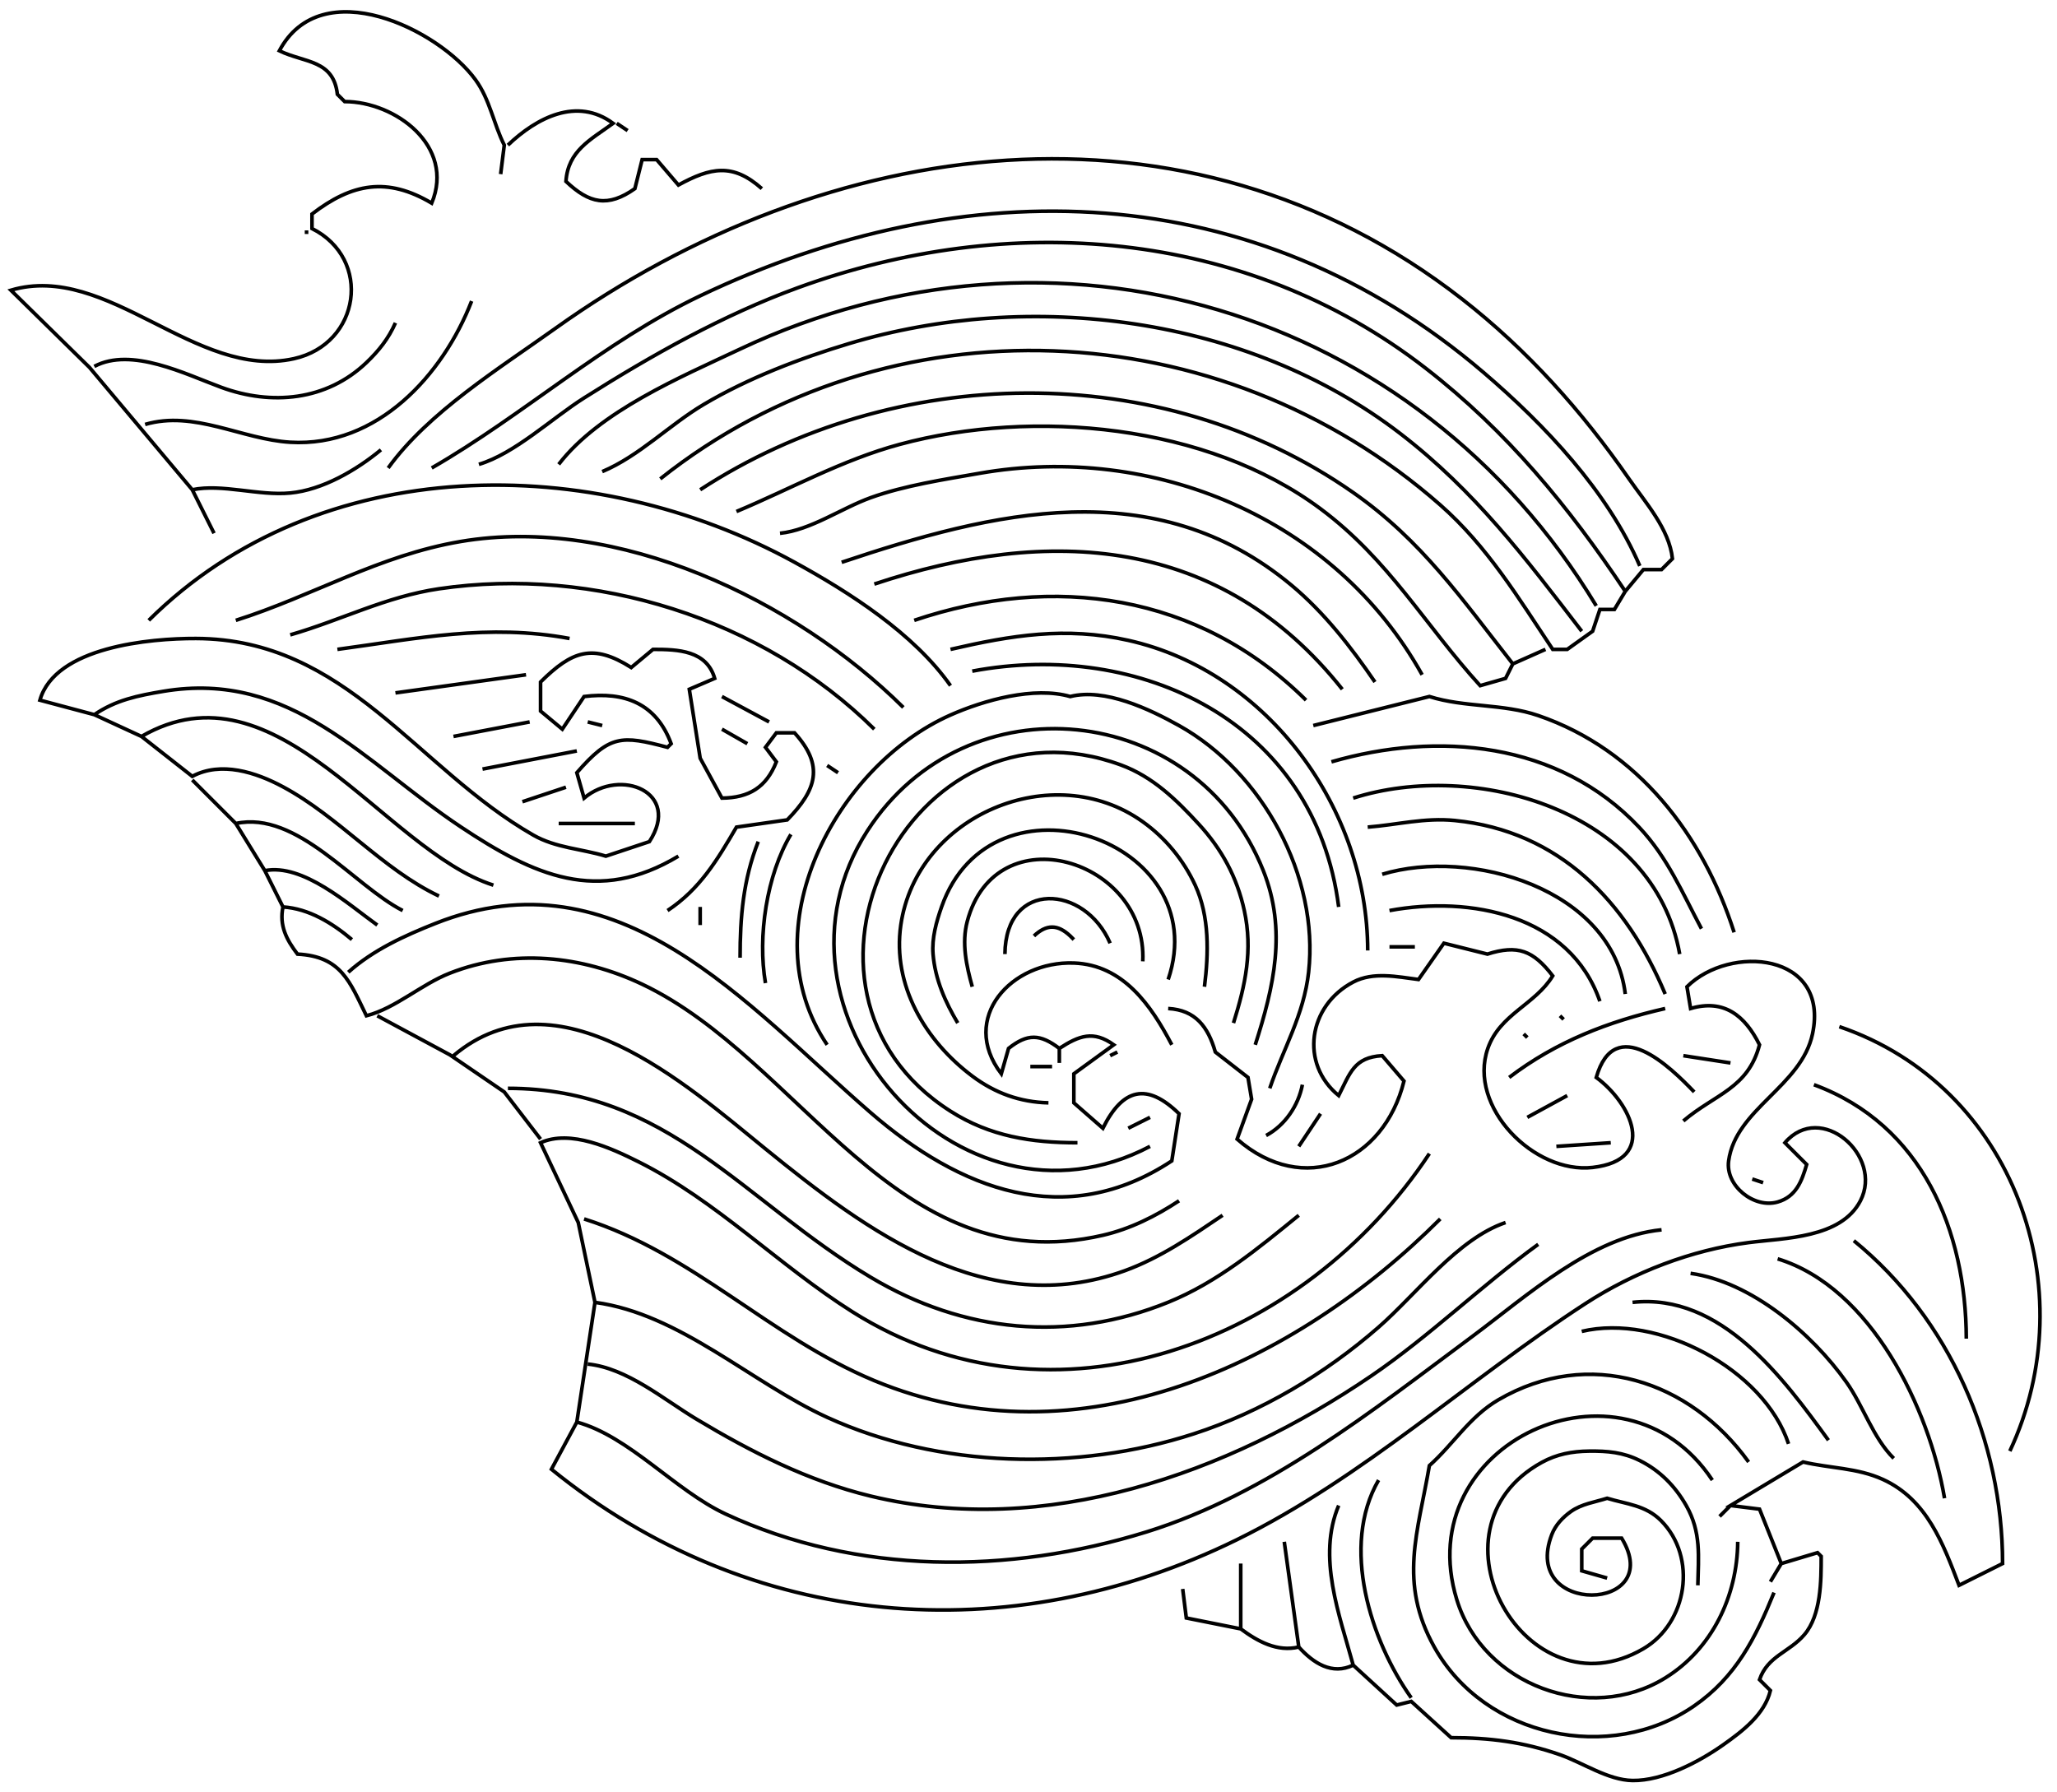 <svg width="567" height="494">
<path style="stroke:#000000; fill:none;" d="M105 124C98.258 129.581 88.914 135.053 80 135.896C71.247 136.724 61.207 133.29 53 135L24.675 101.289L3 80C29.677 72.118 53.998 104.844 81 98.877C99.363 94.818 102.705 71.379 86 63L86 59C97.035 50.519 106.721 48.717 119 56C125.507 40.267 108.988 28.009 95 28L93 26C91.924 16.424 83.967 17.357 77 14C88.613 -7.797 120.99 8.117 131.072 22C135.074 27.511 136.008 34.047 139 40L138 48M140 40C147.905 32.458 159.028 26.628 169 34C162.767 38.532 156.567 41.554 156 50C162.466 56.112 167.531 57.251 175 52L177 44L181 44L187 51C195.876 46.156 201.978 44.849 210 52M170 34L173 36M107 129C118.005 113.7 137.78 101.454 153 90.579C227.988 36.994 326.953 23.145 403 82.424C420.984 96.443 436.054 113.302 449.025 132C453.603 138.6 460.108 145.789 461 154L458 157L453 157L448 163L445 168L441 168L439 174L432 179L428 179C418.577 164.866 409.944 150.563 397 139.184C336.257 85.787 245.148 81.772 182 132M119 129C144.244 114.47 166.322 94.272 193 81.542C266.045 46.687 345.792 48.629 409 102.729C425.844 117.146 443.11 135.37 452 156M84 64L85 64M132 128C141.829 125.081 152.139 115.299 161 109.694C179.547 97.963 199.31 86.821 220 79.286C277.765 58.248 343.076 62.771 393 101.514C415.378 118.88 432.409 139.613 448 163M154 128C165.24 113.371 187.608 103.958 204 96.219C290.549 55.36 390.284 84.716 440 167M130 83C122.127 103.294 104.05 123.344 80 121.906C66.62 121.106 53.514 113.006 40 117M166 130C176.234 125.695 184.479 117.118 194 111.475C206.251 104.215 220.391 98.82 234 94.72C283.931 79.678 343.854 87.105 386 119.528C406.52 135.314 420.441 153.758 436 174M109 89C107.096 93.329 104.422 96.683 100.996 99.957C89.988 110.476 74.808 111.846 61 106.772C51.096 103.131 36.202 95.557 26 101M193 135C246.386 100.164 319.74 98.507 373 135.771C391.926 149.013 403.067 165.281 417 183L415 187L408 189C392.733 172.224 382.886 154.323 364 140.25C332.729 116.947 284.95 112.522 248 122.489C232.222 126.745 217.909 134.76 203 141M215 147C223.464 146.128 231.92 140.099 240 137.184C249.27 133.839 260.282 132.169 270 130.464C317.784 122.079 367.94 142.784 392 186M41 171C88.122 124.268 163.416 124.478 219 154.975C234.223 163.328 251.862 174.608 262 189M53 135L59 147M232 155C273.478 141.087 318.306 129.914 356 161.326C364.978 168.807 372.442 178.389 379 188M65 171C86.194 164.291 104.458 153.066 127 149.26C170.248 141.957 219.121 165.368 249 195M241 161C289.129 144.957 336.396 147.662 370 190M80 175C93.947 170.984 106.36 164.456 121 162.299C163.711 156.008 210.218 170.473 241 201M252 171C290.358 158.045 330.357 163.603 360 193M93 179C115.064 176.029 134.515 171.826 157 176M262 179C278.795 175.114 293.784 172.658 311 176.514C349.684 185.178 376.974 223.182 377 262M187 236C164.772 249.381 147.166 241.35 127 227.924C100.429 210.235 80.284 184.646 45 190.565C38.044 191.732 31.932 192.946 26 197L11 193C15.22 178.276 41.383 175.96 54 176.001C95.489 176.134 114.701 211.701 147 230.197C153.201 233.748 160.354 233.98 167 236L179 232C187.901 218.315 170.977 211.564 161 220L159 213C168.099 202.586 171.238 202.614 184 206L185 205C180.844 193.828 172.084 190.607 161 192L155 201L149 196L149 188C157.691 179.387 163.394 177.3 174 184L180 179C186.897 179.005 194.763 179.268 197 187L190 190L193 209L199 220C206.429 219.917 211.219 217.069 214 210L211 206L214 202L219 202C227.237 211.059 225.108 217.697 217 226L203 228C197.72 237.038 192.947 245.078 184 251M426 179L417 183M268 185C314.164 176.302 362.51 198.911 369 250M109 191L145 186M228 288C206.488 256.191 230.275 211.143 262 197.092C271.234 193.002 285.033 189.136 295 192C304.508 189.598 316.825 195.454 325 200.012C347.984 212.826 363.657 241.534 360.71 268C359.394 279.811 353.73 289.08 350 300M199 192L212 199M362 200L394 192C403.721 195.074 414.255 193.904 424 197.242C451.55 206.678 469.45 230.269 478 257M26 197L39 203L53 214C60.937 209.764 70.528 212.874 78 216.887C93.422 225.168 105.377 239.576 121 247M39 203C76.397 181.334 105.813 234.381 136 244M125 203L146 199M162 199L166 200M317 316C264.149 343.849 207.186 278.347 239.104 229C266.357 186.865 329.61 193.285 348.221 240C354.778 256.458 351.129 272.02 346 288M199 201L206 205M367 210C396.261 201.535 429.521 204.346 451.829 228.039C459.672 236.369 463.73 246.114 469 256M159 207L133 212M297 315C284.326 315 272.907 313.251 262 306.305C209.538 272.896 250.737 189.421 309 210.877C317.765 214.104 324.241 220.425 330.435 227.17C336.775 234.073 340.982 241.814 342.985 251C345.359 261.885 343.294 271.537 340 282M228 211L231 213M53 215L65 227C81.903 223.351 97.552 244.135 111 251M373 220C406.315 209.348 455.902 223.183 463 263M144 221L156 217M289 304C281.146 303.816 274.249 301.309 268 296.625C255.119 286.969 245.897 271.634 248.3 255C252.673 224.735 290.225 208.82 314.996 226.515C321.233 230.97 326.23 237.063 329.444 244C333.426 252.592 333.16 262.82 332 272M154 227L175 227M377 228C385.129 227.353 392.731 225.344 401 226.171C429.903 229.06 448.391 248.633 459 274M65 227L73 240C83.522 237.944 96.013 249.28 104 255M264 282C260.505 276.134 257.76 269.927 257.188 263C256.826 258.61 258.097 254.104 259.535 250C273.354 210.565 335.062 231.415 322 270M218 230C211.314 241.182 208.786 258.175 211 271M209 232C204.839 242.531 204 252.802 204 264M268 272C266.377 266.225 265.033 259.962 266.613 254C274.519 224.154 316.332 236.872 315 265L315 265M381 241C405.328 233.608 444.437 244.947 448 274M73 240L78 250C76.942 255.079 78.929 258.986 82 263C94.079 263.627 96.41 270.636 101 280C109.068 277.907 116.068 271.36 124 268.254C141.406 261.437 160.343 263.402 177 271.299C220.833 292.079 246.942 353.664 304 340.5C311.548 338.759 318.571 335.24 325 331M277 263C277.186 242.434 299.047 243.801 306 260M96 268C102.828 261.872 111.531 257.911 120 254.552C170.61 234.473 205.579 276.927 240 306.711C264.573 327.974 293.644 339.36 323 320L325 307C316.175 298.388 309.513 299.917 304 311L296 304L296 296L307 288C301.414 283.986 297.461 285.447 292 289C286.726 284.983 283.218 284.849 278 289L276 296C264.302 280.599 278.814 264.836 296 265.459C309.608 265.953 317.306 277.142 323 288M78 250C85.155 250.46 91.624 254.46 97 259M193 250L193 255M383 251C405.274 246.865 432.748 252.191 441 276M285 258C288.494 254.729 291.533 254.74 295 258L296 259M322 278C329.539 278.413 332.996 283.06 335 290L344 297L345 303L341 314C359.304 330.011 381.48 320.347 387 298L381 291C373.246 291.425 372.124 295.821 369 302C358.258 293.248 360.528 277.231 373.039 270.688C378.573 267.794 385.14 269.259 391 270L398 260L410 263C418.355 260.352 422.614 261.996 428 269C423.183 276.925 413.395 279.549 410.109 289C404.495 305.144 422.919 323.648 439 321.811C457.251 319.726 449.469 303.968 440 297C445.124 279.175 460.392 294.096 467 301M383 261L390 261M464 309C472.742 301.568 481.836 300.066 485 288C480.998 279.955 475.206 275.285 466 278L465 272C476.877 260.23 504.344 262.587 499.609 285C496.559 299.433 478.437 305.675 476.488 320C475.554 326.86 483.483 333.206 489.996 331.332C495.085 329.867 496.654 325.594 498 321L492 315C501.918 303.432 519.196 318.604 512.821 330.985C507.476 341.365 491.85 341.243 482 342.519C466.221 344.564 450.332 350.689 437 359.345C404.592 380.386 375.891 407.239 341 424.395C277.87 455.436 206.739 449.426 152 405L159 392L164 359L159.394 337L149 315C157.217 311.264 168.49 316.494 176 320.248C197.552 331.023 214.705 348.839 235 361.63C290.583 396.663 359.481 370.185 394 318M416 297C428.901 287.156 443.325 281.583 459 278M104 280L124 290.764L139 301L149 314M430 280L431 281M125 291C153.466 266.977 189.187 298.95 211 316.69C239.204 339.628 272.13 364.012 310 350.29C319.811 346.735 328.417 340.79 337 335M507 283C555.184 299.407 574.971 355.326 554 400M420 285L421 286M292 289L292 293M308 290L306 291M464 291L477 293M284 294L290 294M359 299C357.885 304.762 354.202 310.214 349 313M500 299C529.872 310.019 541.918 339.262 542 369M140 300C183.894 300 205.096 331.234 240 352.077C265.646 367.392 294.326 370.194 322 358.969C335.58 353.461 346.756 344.149 358 335M421 308L432 302M364 307L358 316M311 311L317 308M429 316L444 315M483 325L486 326M161 336C191.244 345.584 212.013 368.514 241 380.575C297.492 404.08 357.067 375.933 397 336M164 359C187.425 362.17 207.007 381.104 228 390.691C258.845 404.777 296.957 405.639 329 395.255C347.693 389.197 365.23 378.724 379.999 365.841C390.37 356.795 401.822 341.444 415 337M159 392C173.47 395.94 186.113 410.878 200 417.335C236.252 434.19 278.109 434.044 316 422.286C349.551 411.875 378.256 388.871 406 368.269C420.894 357.208 438.763 340.917 458 339M511 342C537.49 363.573 552 397.282 552 431L540 437C535.638 425.607 531.165 413.343 519 407.803C511.916 404.577 504.368 404.754 497 403L477 415L485 416L491 431L501 428L502 429C501.999 435.705 501.99 445.215 497.347 450.621C493.172 455.483 487.268 456.436 485 463L488 466C486.43 472.55 480.329 477.193 475 480.957C468.382 485.631 458.361 490.921 450 490.802C443.239 490.706 436.285 485.888 430 483.695C419.863 480.159 410.659 479 400 479L389 469L385 470L373 459C367.171 461.812 362.033 458.467 358 454C352.105 455.441 346.685 452.475 342 449L327 446L326 438M424 343C408.251 354.45 394.037 368.333 378 379.254C338.383 406.233 288.231 424.054 240 412.402C222.783 408.243 207.057 400.235 192 391.2C182.879 385.727 172.866 377.113 162 376M490 347C515.783 354.869 531.83 388.37 536 413M466 351C482.766 353.352 499.453 367.576 508.957 381C513.63 387.601 516.288 396.357 522 402M450 359C474.408 356.341 491.607 379.956 504 397M436 367C457.05 361.988 486.252 377.478 493 398M489 439C483.875 451.555 478.492 462.277 467 470.226C443.868 486.226 409.265 478.962 395.349 454C385.398 436.15 390.872 422.401 394 404C400.63 398.078 405.095 390.493 413 385.877C438.019 371.266 465.848 380.534 482 403M479 425C478.876 439.932 471.944 454.54 459 462.532C438.188 475.382 408.83 464.536 401.573 441C388.27 397.853 447.218 370.639 472 408M443 435L436 433L436 427L439 424L447 424C459.441 444.498 419.059 445.636 427.742 423.001C428.742 420.394 430.765 418.249 433.015 416.653C436.008 414.531 439.593 414.087 443 413C448.379 414.638 453.577 414.894 457.815 419.133C467.944 429.266 465.135 447.363 452.996 454.471C420.744 473.355 391.407 421.587 425 403.105C429.115 400.841 433.352 400.058 438 400.004C443.06 399.945 447.403 400.31 452 402.61C457.528 405.374 461.735 409.633 464.79 415C468.972 422.346 468.165 429.009 468 437M380 408C369.449 426.212 377.801 452.227 389 468M369 415C363.007 429.203 369.226 445.173 373 459M477 415L474 418M354 425L358 454M342 431L342 449M491 431L488 436"></path>
</svg>
